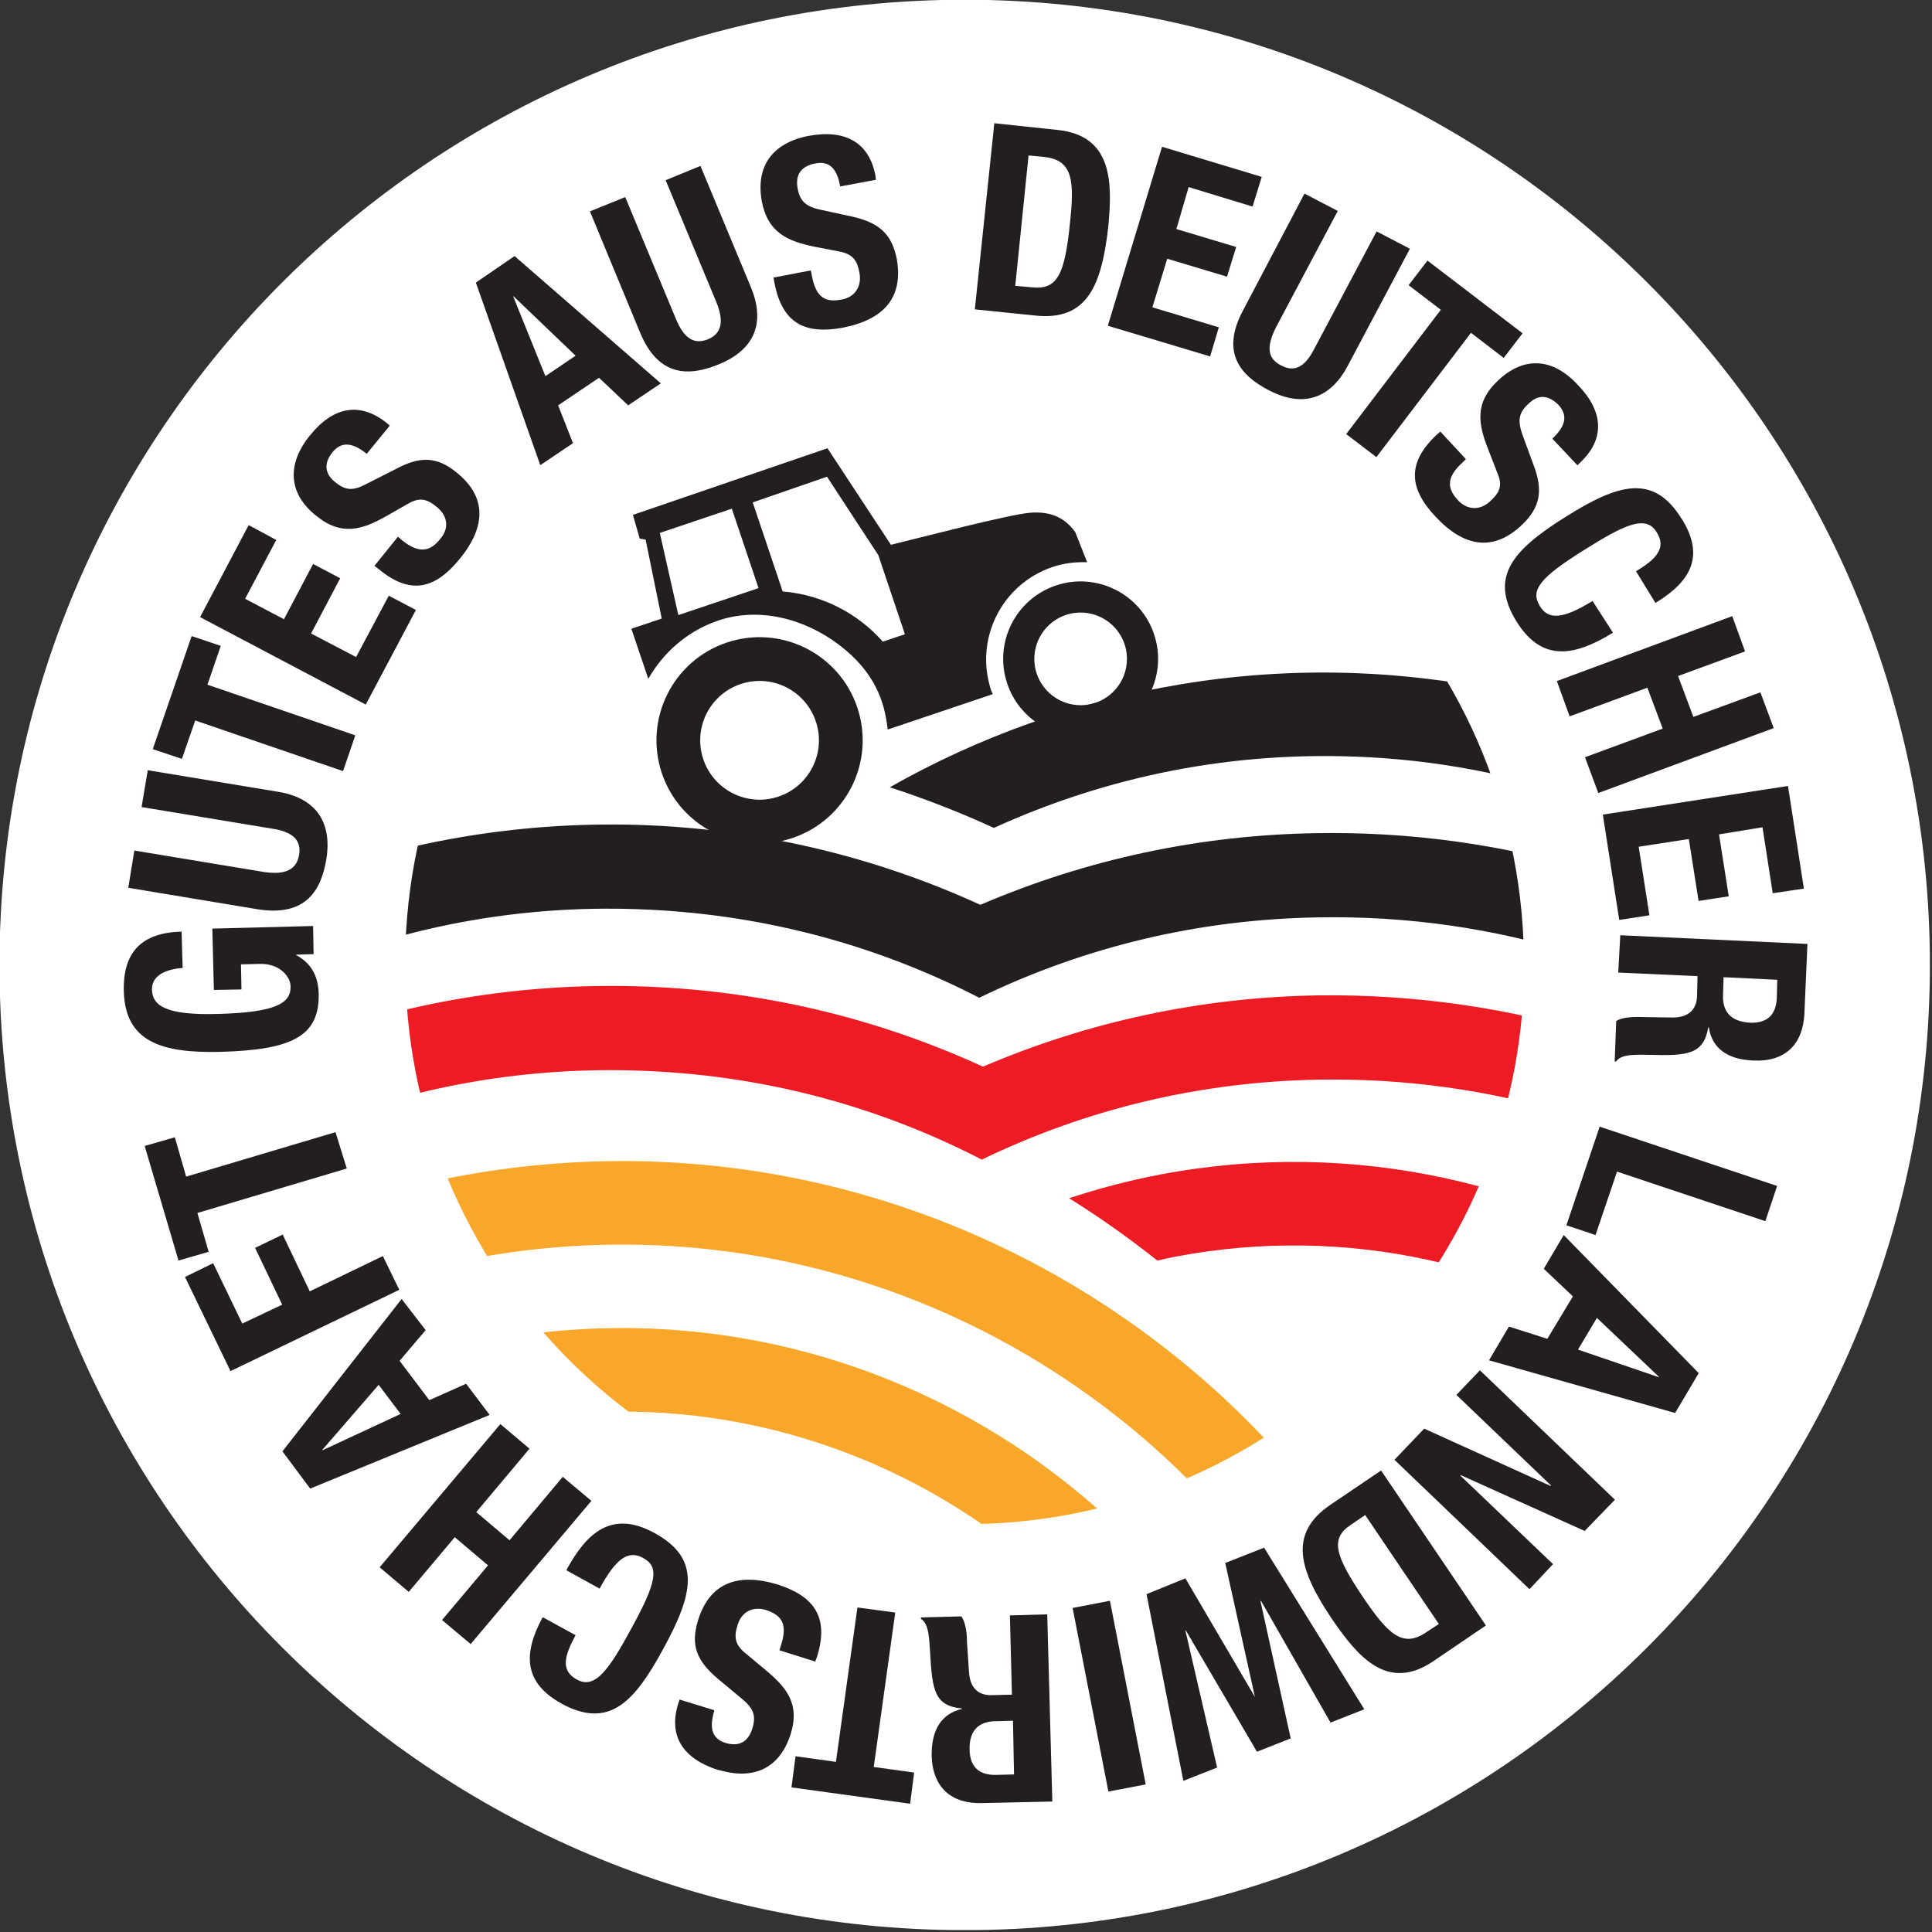 <svg width="90" height="90" version="1.1" viewBox="0 0 23.812 23.812" xmlns="http://www.w3.org/2000/svg"><rect x="0" y="0" width="23.812" height="23.812" fill="#333333" stroke="none"/><title>Herkunftskennzeichen Deutschland - Gutes aus Deutscher Landwirtschaft</title><defs><clipPath id="j"><path transform="translate(-691.73 -388.06)" d="m647.51 365.95h44.224v44.224h-44.224z"/></clipPath><clipPath id="i"><path transform="translate(-678.03 -391.08)" d="m669.4 400.88c-7.077-0.118-12.718-5.953-12.598-13.03 0.119-7.078 5.953-12.718 13.03-12.598 7.077 0.119 12.718 5.952 12.598 13.03-0.118 7.003-5.831 12.601-12.809 12.6z"/></clipPath><clipPath id="h"><path transform="translate(-677.71 -387.36)" d="m669.4 400.88c-7.077-0.118-12.718-5.953-12.598-13.03 0.119-7.078 5.953-12.718 13.03-12.598 7.077 0.119 12.718 5.952 12.598 13.03-0.118 7.003-5.831 12.601-12.809 12.6z"/></clipPath><clipPath id="g"><path transform="translate(-674.58 -394.49)" d="m669.4 400.88c-7.077-0.118-12.718-5.953-12.598-13.03 0.119-7.078 5.953-12.718 13.03-12.598 7.077 0.119 12.718 5.952 12.598 13.03-0.118 7.003-5.831 12.601-12.809 12.6z"/></clipPath><clipPath id="f"><path transform="translate(-659.72 -381.54)" d="m669.4 400.88c-7.077-0.118-12.718-5.953-12.598-13.03 0.119-7.078 5.953-12.718 13.03-12.598 7.077 0.119 12.718 5.952 12.598 13.03-0.118 7.003-5.831 12.601-12.809 12.6z"/></clipPath><clipPath id="e"><path transform="translate(-660.14 -377.74)" d="m669.4 400.88c-7.077-0.118-12.718-5.953-12.598-13.03 0.119-7.078 5.953-12.718 13.03-12.598 7.077 0.119 12.718 5.952 12.598 13.03-0.118 7.003-5.831 12.601-12.809 12.6z"/></clipPath><clipPath id="d"><path transform="translate(-674.09 -383.26)" d="m669.4 400.88c-7.077-0.118-12.718-5.953-12.598-13.03 0.119-7.078 5.953-12.718 13.03-12.598 7.077 0.119 12.718 5.952 12.598 13.03-0.118 7.003-5.831 12.601-12.809 12.6z"/></clipPath><clipPath id="c"><path transform="translate(-665.35 -391.92)" d="m669.4 400.88c-7.077-0.118-12.718-5.953-12.598-13.03 0.119-7.078 5.953-12.718 13.03-12.598 7.077 0.119 12.718 5.952 12.598 13.03-0.118 7.003-5.831 12.601-12.809 12.6z"/></clipPath><clipPath id="b"><path transform="translate(-672.61 -394.07)" d="m669.4 400.88c-7.077-0.118-12.718-5.953-12.598-13.03 0.119-7.078 5.953-12.718 13.03-12.598 7.077 0.119 12.718 5.952 12.598 13.03-0.118 7.003-5.831 12.601-12.809 12.6z"/></clipPath><clipPath id="a"><path transform="translate(-668.24 -395.64)" d="m669.4 400.88c-7.077-0.118-12.718-5.953-12.598-13.03 0.119-7.078 5.953-12.718 13.03-12.598 7.077 0.119 12.718 5.952 12.598 13.03-0.118 7.003-5.831 12.601-12.809 12.6z"/></clipPath></defs><g><path transform="matrix(.538 0 0 -.538 23.786 11.893)" d="m0 0c0-12.212-9.9-22.112-22.112-22.112-12.213 0-22.112 9.9-22.112 22.112s9.899 22.112 22.112 22.112c12.212 0 22.112-9.9 22.112-22.112" clip-path="url(#j)" fill="#fff"/><path transform="matrix(.538 0 0 -.538 16.415 10.267)" d="m0 0c-0.118 0-0.237-1e-3 -0.355-3e-3 -2.68-0.044-5.264-0.599-7.697-1.642-2.461 1.125-5.091 1.742-7.834 1.831-11.269 0.335-20.734-8.523-21.092-19.795-0.083-2.61 0.322-5.167 1.203-7.603l1.816 0.656c-0.798 2.205-1.164 4.522-1.089 6.886 0.324 10.208 8.925 18.272 19.101 17.926 2.778-0.089 5.427-0.774 7.876-2.033l5e-3 9e-3c2.424 1.172 5.029 1.79 7.743 1.835 8.199 0.156 15.356-4.972 17.907-12.713l1.834 0.603c-2.781 8.438-10.556 14.043-19.418 14.043" clip-path="url(#i)" fill="#231f20"/><path transform="matrix(.538 0 0 -.538 16.245 12.268)" d="m0 0c-2.673-0.044-5.25-0.596-7.677-1.633-2.468 1.131-5.105 1.751-7.854 1.839-5.459 0.172-10.662-1.79-14.646-5.528-3.983-3.739-6.273-8.805-6.446-14.266-0.083-2.61 0.322-5.168 1.203-7.602l1.815 0.656c-0.797 2.204-1.163 4.52-1.088 6.886 0.156 4.944 2.23 9.532 5.838 12.918 3.608 3.385 8.322 5.171 13.262 5.006 2.777-0.087 5.427-0.771 7.877-2.032l5e-3 -0.01c2.424 1.173 5.029 1.79 7.743 1.836 0.108 2e-3 0.215 2e-3 0.322 2e-3 8.025 0 15.067-5.076 17.585-12.715l1.834 0.603c-2.818 8.549-10.747 14.159-19.773 14.04" clip-path="url(#h)" fill="#ed1c24"/><path transform="matrix(.538 0 0 -.538 14.559 8.433)" d="m0 0c-2.424-0.401-4.666-1.22-6.677-2.361 0.813-0.265 1.61-0.575 2.384-0.931 2.557 1.163 5.45 1.791 8.614 1.618 7.321-0.401 13.835-5.224 16.271-12.139 3.777-10.725-2.854-21.959-13.6-24.163-1.377-0.282-2.749-0.396-4.098-0.366-0.572-0.632-1.182-1.23-1.826-1.795 2.054-0.229 4.177-0.15 6.308 0.287 11.269 2.311 18.44 13.615 15.561 24.89-2.575 10.083-12.67 16.66-22.937 14.96" clip-path="url(#g)" fill="#231f20"/><path transform="matrix(.538 0 0 -.538 6.568 15.401)" d="m0 0c-10.058-1.122-17.328-10.218-16.206-20.276 1.123-10.058 10.218-17.328 20.277-16.206 10.058 1.123 17.327 10.219 16.205 20.277-1.122 10.057-10.218 17.327-20.276 16.205m4.283-38.383c-11.107-1.239-21.151 6.788-22.39 17.895-1.239 11.106 6.788 21.15 17.895 22.389 11.106 1.24 21.15-6.788 22.389-17.894 1.24-11.107-6.788-21.151-17.894-22.39" clip-path="url(#f)" fill="#f9a72b"/><path transform="matrix(.538 0 0 -.538 6.796 17.446)" d="m0 0c-7.961-0.888-13.716-8.088-12.827-16.049 0.888-7.962 8.088-13.716 16.049-12.828 7.961 0.889 13.716 8.088 12.827 16.05-0.888 7.961-8.088 13.715-16.049 12.827m3.434-30.778c-9.01-1.005-17.157 5.507-18.163 14.516-1.005 9.01 5.507 17.158 14.517 18.163 9.01 1.006 17.157-5.506 18.163-14.516 1.005-9.01-5.507-17.158-14.517-18.163" clip-path="url(#e)" fill="#f9a72b"/><path transform="matrix(.538 0 0 -.538 14.3 14.476)" d="m0 0c-0.717-0.136-1.412-0.321-2.088-0.543 0.701-0.437 1.374-0.915 2.022-1.428 0.141 0.031 0.28 0.064 0.422 0.091 7.871 1.49 15.486-3.701 16.976-11.572s-3.702-15.487-11.573-16.977c-0.142-0.027-0.283-0.047-0.425-0.069-0.416-0.714-0.869-1.405-1.361-2.068 0.71 0.04 1.425 0.122 2.142 0.258 8.908 1.686 14.783 10.304 13.097 19.211-1.686 8.908-10.304 14.783-19.212 13.097" clip-path="url(#d)" fill="#ed1c24"/><g fill="#231f20"><path transform="matrix(.538 0 0 -.538 9.595 9.818)" d="m0 0c-0.712-0.24-1.483 0.144-1.723 0.856-0.239 0.712 0.144 1.483 0.856 1.722 0.712 0.24 1.483-0.143 1.722-0.855 0.24-0.712-0.143-1.483-0.855-1.723m-1.187 3.528c-1.236-0.416-1.901-1.756-1.485-2.992s1.755-1.901 2.991-1.485c1.237 0.416 1.902 1.755 1.486 2.991-0.416 1.237-1.756 1.902-2.992 1.486" clip-path="url(#c)"/><path transform="matrix(.538 0 0 -.538 13.501 8.662)" d="m0 0c-0.556-0.187-1.157 0.112-1.344 0.667-0.187 0.556 0.112 1.158 0.667 1.345 0.556 0.187 1.157-0.112 1.344-0.668 0.187-0.555-0.111-1.157-0.667-1.344m-0.904 2.688c-0.929-0.313-1.429-1.319-1.116-2.248 0.312-0.929 1.319-1.428 2.247-1.116 0.929 0.313 1.429 1.319 1.116 2.248-0.312 0.928-1.319 1.428-2.247 1.116" clip-path="url(#b)"/><path transform="matrix(.538 0 0 -.538 11.153 7.817)" d="m0 0-0.506-0.17c-0.586 0.665-1.411 1.078-2.294 1.15l-0.686 2.04 1.701 0.589 1.176-1.797zm-3.353 1.056-1.837-0.617-0.425 1.882 1.65 0.555zm6.218 1.727c-0.488-0.039-2.608-0.595-3.185-0.734l-1.454 2.212-4.457-1.527 0.156-0.543 0.135-0.024 0.369-1.808-0.695-0.233 0.387-1.148c0.341 0.597 0.881 1.084 1.58 1.328 0.946 0.33 1.999 0.055 2.796-0.553 0.796-0.607 1.04-1.273 1.108-1.936l2.409 0.811-0.036 0.08c-0.394 1.171 0.236 2.439 1.406 2.833 0.263 0.088 0.53 0.118 0.791 0.108l-0.271 0.688c-0.282 0.394-0.649 0.477-1.039 0.446" clip-path="url(#a)"/><path d="m1.526 12.22c0.019 0.618 0.46 0.763 1.198 0.744 0.87-0.025 1.216-0.189 1.204-0.719-0.006-0.208-0.088-0.372-0.277-0.473v-0.006l0.214-0.006-0.006-0.347-1.242 0.032 0.019 0.756 0.34-0.006-0.006-0.309 0.233-0.006c0.252-0.006 0.378 0.164 0.378 0.277 0.006 0.214-0.195 0.321-0.895 0.34-0.649 0.019-0.807-0.107-0.813-0.296-0.006-0.195 0.202-0.258 0.378-0.271l-0.013-0.448c-0.492 0.013-0.725 0.252-0.712 0.737z" aria-label="G"/><path d="m1.581 10.942 1.595 0.265c0.599 0.095 0.782-0.24 0.845-0.611 0.082-0.492-0.158-0.769-0.599-0.838l-1.601-0.265-0.076 0.454 1.601 0.265c0.265 0.038 0.372 0.145 0.34 0.328-0.032 0.176-0.164 0.246-0.429 0.208l-1.601-0.265z" aria-label="U"/><path d="m1.883 9.233 0.359 0.12 0.164-0.473 1.822 0.624 0.151-0.441-1.822-0.624 0.164-0.479-0.359-0.12z" aria-label="T"/><path d="m2.466 7.606 2.042 1.078 0.618-1.166-0.334-0.176-0.403 0.756-0.555-0.29 0.359-0.681-0.334-0.176-0.359 0.681-0.479-0.252 0.384-0.725-0.34-0.183z" aria-label="E"/><path d="m3.82 5.366c-0.29 0.359-0.265 0.719 0.076 0.99 0.315 0.258 0.574 0.17 0.864 0.006l0.265-0.151c0.158-0.095 0.252-0.05 0.359 0.038 0.139 0.113 0.151 0.265 0.044 0.391-0.12 0.151-0.252 0.195-0.473 0.019l-0.05-0.044-0.29 0.359 0.057 0.044c0.391 0.321 0.693 0.24 0.996-0.132 0.328-0.403 0.328-0.769-0.044-1.065-0.246-0.202-0.46-0.195-0.75-0.038l-0.347 0.176c-0.164 0.088-0.258 0.095-0.391-0.013-0.132-0.101-0.151-0.233-0.038-0.372 0.107-0.132 0.24-0.126 0.422 0.019l0.284-0.347-0.044-0.038c-0.328-0.258-0.656-0.195-0.939 0.158z" aria-label="S"/><path d="m5.865 3.483 0.794 2.25 0.403-0.271-0.183-0.466 0.504-0.34 0.359 0.34 0.403-0.271-1.803-1.569zm0.466 0.17 0.763 0.731-0.372 0.252-0.397-0.983z" aria-label="A"/><path d="m7.271 2.605 0.618 1.494c0.233 0.561 0.618 0.536 0.971 0.391 0.46-0.189 0.567-0.529 0.397-0.945l-0.624-1.5-0.429 0.176 0.624 1.5c0.101 0.246 0.063 0.391-0.101 0.46-0.17 0.069-0.296-0.006-0.397-0.252l-0.624-1.5z" aria-label="U"/><path d="m9.969 1.674c-0.454 0.088-0.656 0.378-0.58 0.807 0.076 0.391 0.321 0.492 0.656 0.561l0.296 0.057c0.176 0.032 0.227 0.12 0.252 0.265 0.032 0.17-0.063 0.303-0.221 0.328-0.195 0.038-0.315-0.019-0.366-0.296l-0.013-0.063-0.46 0.088 0.013 0.069c0.095 0.492 0.372 0.637 0.845 0.548 0.511-0.101 0.744-0.378 0.662-0.845-0.063-0.315-0.221-0.448-0.548-0.523l-0.378-0.082c-0.189-0.038-0.265-0.101-0.296-0.265-0.032-0.17 0.044-0.277 0.221-0.309 0.164-0.032 0.265 0.057 0.303 0.284l0.441-0.082-0.006-0.05c-0.076-0.41-0.372-0.574-0.819-0.492z" aria-label="S"/><path d="m12.255 1.519-0.24 2.294 0.744 0.076c0.643 0.069 0.819-0.372 0.901-1.097 0.05-0.542 0.057-1.122-0.63-1.191zm0.258 2.004 0.164-1.607 0.195 0.019c0.353 0.038 0.372 0.296 0.315 0.819-0.063 0.618-0.151 0.819-0.46 0.788z" aria-label="D"/><path d="m14.322 1.809-0.668 2.206 1.261 0.378 0.107-0.359-0.819-0.246 0.183-0.599 0.737 0.221 0.113-0.366-0.737-0.221 0.151-0.517 0.788 0.24 0.113-0.366z" aria-label="E"/><path d="m16.078 2.386-0.756 1.437c-0.284 0.529-0.025 0.807 0.309 0.983 0.441 0.233 0.775 0.095 0.983-0.303l0.763-1.437-0.41-0.214-0.763 1.437c-0.12 0.24-0.252 0.303-0.416 0.214-0.164-0.082-0.183-0.227-0.063-0.466l0.763-1.437z" aria-label="U"/><path d="m17.594 3.212-0.233 0.303 0.397 0.303-1.166 1.532 0.372 0.284 1.166-1.532 0.403 0.309 0.233-0.303z" aria-label="T"/><path d="m19.448 4.745c-0.315-0.34-0.668-0.353-0.983-0.057-0.296 0.277-0.246 0.542-0.12 0.857l0.107 0.277c0.076 0.17 0.025 0.252-0.082 0.353-0.126 0.12-0.284 0.113-0.397-0.006-0.132-0.139-0.158-0.277 0.05-0.466l0.044-0.044-0.315-0.34-0.05 0.044c-0.366 0.347-0.334 0.662-0.006 1.008 0.359 0.384 0.719 0.422 1.059 0.101 0.233-0.221 0.265-0.429 0.145-0.744l-0.132-0.359c-0.063-0.176-0.057-0.277 0.069-0.391 0.12-0.12 0.246-0.113 0.372 0.013 0.113 0.126 0.095 0.252-0.076 0.416l0.309 0.328 0.038-0.038c0.303-0.29 0.284-0.624-0.032-0.952z" aria-label="S"/><path d="m20.725 6.393c-0.347-0.561-0.782-0.429-1.425-0.025-0.656 0.41-0.952 0.744-0.605 1.298 0.321 0.511 0.731 0.41 1.185 0.132l-0.252-0.391c-0.359 0.221-0.542 0.24-0.649 0.063-0.12-0.195-0.006-0.347 0.548-0.693 0.492-0.309 0.756-0.435 0.889-0.221 0.132 0.202-0.012 0.34-0.252 0.485l0.24 0.391 0.019-0.013c0.416-0.258 0.592-0.567 0.303-1.027z" aria-label="C"/><path d="m21.35 7.594-2.162 0.8 0.158 0.435 0.958-0.353 0.189 0.504-0.958 0.353 0.164 0.441 2.162-0.8-0.164-0.441-0.826 0.303-0.189-0.504 0.826-0.303z" aria-label="H"/><path d="m22.037 9.687-2.282 0.353 0.202 1.298 0.372-0.057-0.132-0.845 0.618-0.095 0.12 0.763 0.372-0.057-0.12-0.763 0.536-0.088 0.126 0.813 0.384-0.057z" aria-label="E"/><path d="m22.277 11.634-2.307-0.107-0.025 0.46 0.977 0.044-0.006 0.258c-0.012 0.164-0.113 0.252-0.303 0.252l-0.372-0.006c-0.158-0.006-0.271 0.013-0.321 0.05l-0.019 0.498 0.019-1e-6c0.057-0.101 0.29-0.082 0.416-0.082 0.466 0.013 0.662-0.006 0.719-0.34h0.006c0.038 0.252 0.221 0.397 0.548 0.41 0.397 0.019 0.611-0.202 0.63-0.574zm-1.034 0.41 0.662 0.032-0.006 0.233c-0.012 0.195-0.113 0.303-0.328 0.296-0.24-0.013-0.347-0.139-0.334-0.353z" aria-label="R"/><path d="m21.903 14.617-2.187-0.731-0.41 1.216 0.359 0.12 0.265-0.782 1.828 0.611z" aria-label="L"/><path d="m20.937 16.924-1.664-1.702-0.246 0.416 0.359 0.34-0.315 0.523-0.473-0.151-0.246 0.416 2.294 0.649zm-0.492 0.05-0.996-0.34 0.233-0.391 0.763 0.725z" aria-label="A"/><path d="m19.904 18.484-1.664-1.595-0.29 0.303 1.166 1.116-0.006 0.006-1.557-0.706-0.366 0.384 1.664 1.595 0.29-0.309-1.141-1.09 0.006-0.006 1.525 0.687z" aria-label="N"/><path d="m18.314 20.034-1.292-1.91-0.624 0.422c-0.529 0.359-0.384 0.813 0.025 1.418 0.309 0.448 0.674 0.895 1.242 0.511zm-1.488-1.361 0.908 1.343-0.164 0.107c-0.29 0.195-0.473 0-0.769-0.435-0.347-0.517-0.41-0.725-0.151-0.895z" aria-label="D"/><path d="m16.815 21.067-1.235-1.992-0.479 0.189 0.366 1.651-0.857-1.462-0.479 0.195 0.454 2.301 0.416-0.164-0.391-1.689 0.006-3e-6 0.876 1.494 0.416-0.164-0.372-1.689 0.006-0.006 0.857 1.5z" aria-label="W"/><path d="m14.121 21.993-0.441-2.263-0.46 0.088 0.441 2.263z" aria-label="I"/><path d="m12.97 22.204-0.063-2.307-0.46 0.013 0.025 0.977-0.258 0.006c-0.164 0-0.258-0.095-0.271-0.284l-0.025-0.372c1e-6 -0.158-0.032-0.265-0.069-0.315l-0.498 0.013v0.019c0.107 0.057 0.101 0.29 0.113 0.416 0.025 0.466 0.057 0.656 0.391 0.687v0.006c-0.246 0.057-0.378 0.252-0.372 0.58 0.013 0.397 0.252 0.592 0.624 0.58zm-0.485-0.996 0.013 0.662-0.233 0.006c-0.195-2e-6 -0.309-0.095-0.315-0.309-0.006-0.24 0.113-0.353 0.328-0.353z" aria-label="R"/><path d="m11.217 22.231 0.05-0.384-0.498-0.069 0.265-1.903-0.466-0.063-0.265 1.903-0.498-0.069-0.05 0.384z" aria-label="T"/><path d="m8.856 21.814c0.441 0.132 0.756-0.025 0.889-0.441 0.12-0.384-0.063-0.586-0.321-0.8l-0.227-0.189c-0.145-0.113-0.151-0.214-0.107-0.353 0.05-0.17 0.189-0.233 0.347-0.189 0.189 0.063 0.277 0.164 0.189 0.435l-0.019 0.063 0.441 0.139 0.025-0.069c0.145-0.479-0.038-0.737-0.492-0.882-0.504-0.151-0.838-0.006-0.977 0.441-0.095 0.309-0.019 0.498 0.24 0.719l0.296 0.246c0.145 0.12 0.183 0.208 0.132 0.372-0.05 0.158-0.158 0.227-0.328 0.176-0.164-0.05-0.208-0.176-0.139-0.403l-0.429-0.132-0.019 0.057c-0.12 0.397 0.063 0.674 0.498 0.813z" aria-label="S"/><path d="m6.923 20.999c0.586 0.315 0.895-0.019 1.254-0.681 0.372-0.681 0.466-1.109-0.113-1.425-0.523-0.284-0.832-0.006-1.084 0.46l0.41 0.227c0.202-0.372 0.353-0.479 0.536-0.378 0.202 0.107 0.17 0.296-0.145 0.87-0.277 0.511-0.448 0.75-0.668 0.63-0.214-0.113-0.151-0.303-0.019-0.548l-0.403-0.221-0.013 0.019c-0.227 0.429-0.227 0.788 0.246 1.046z" aria-label="C"/><path d="m5.801 20.263 1.488-1.765-0.353-0.296-0.656 0.782-0.41-0.347 0.656-0.782-0.359-0.303-1.488 1.765 0.359 0.303 0.567-0.674 0.41 0.347-0.567 0.674z" aria-label="H"/><path d="m3.823 18.347 2.212-0.908-0.29-0.384-0.454 0.202-0.366-0.485 0.321-0.378-0.296-0.384-1.469 1.878zm0.151-0.479 0.693-0.8 0.271 0.359-0.964 0.448z" aria-label="A"/><path d="m2.841 16.899 2.08-1.002-0.202-0.416-0.901 0.435-0.334-0.7-0.34 0.164 0.334 0.7-0.492 0.233-0.359-0.744-0.347 0.17z" aria-label="F"/><path d="m2.2 15.536 0.372-0.107-0.139-0.479 1.841-0.548-0.139-0.448-1.841 0.548-0.139-0.485-0.372 0.107z" aria-label="T"/></g></g></svg>
